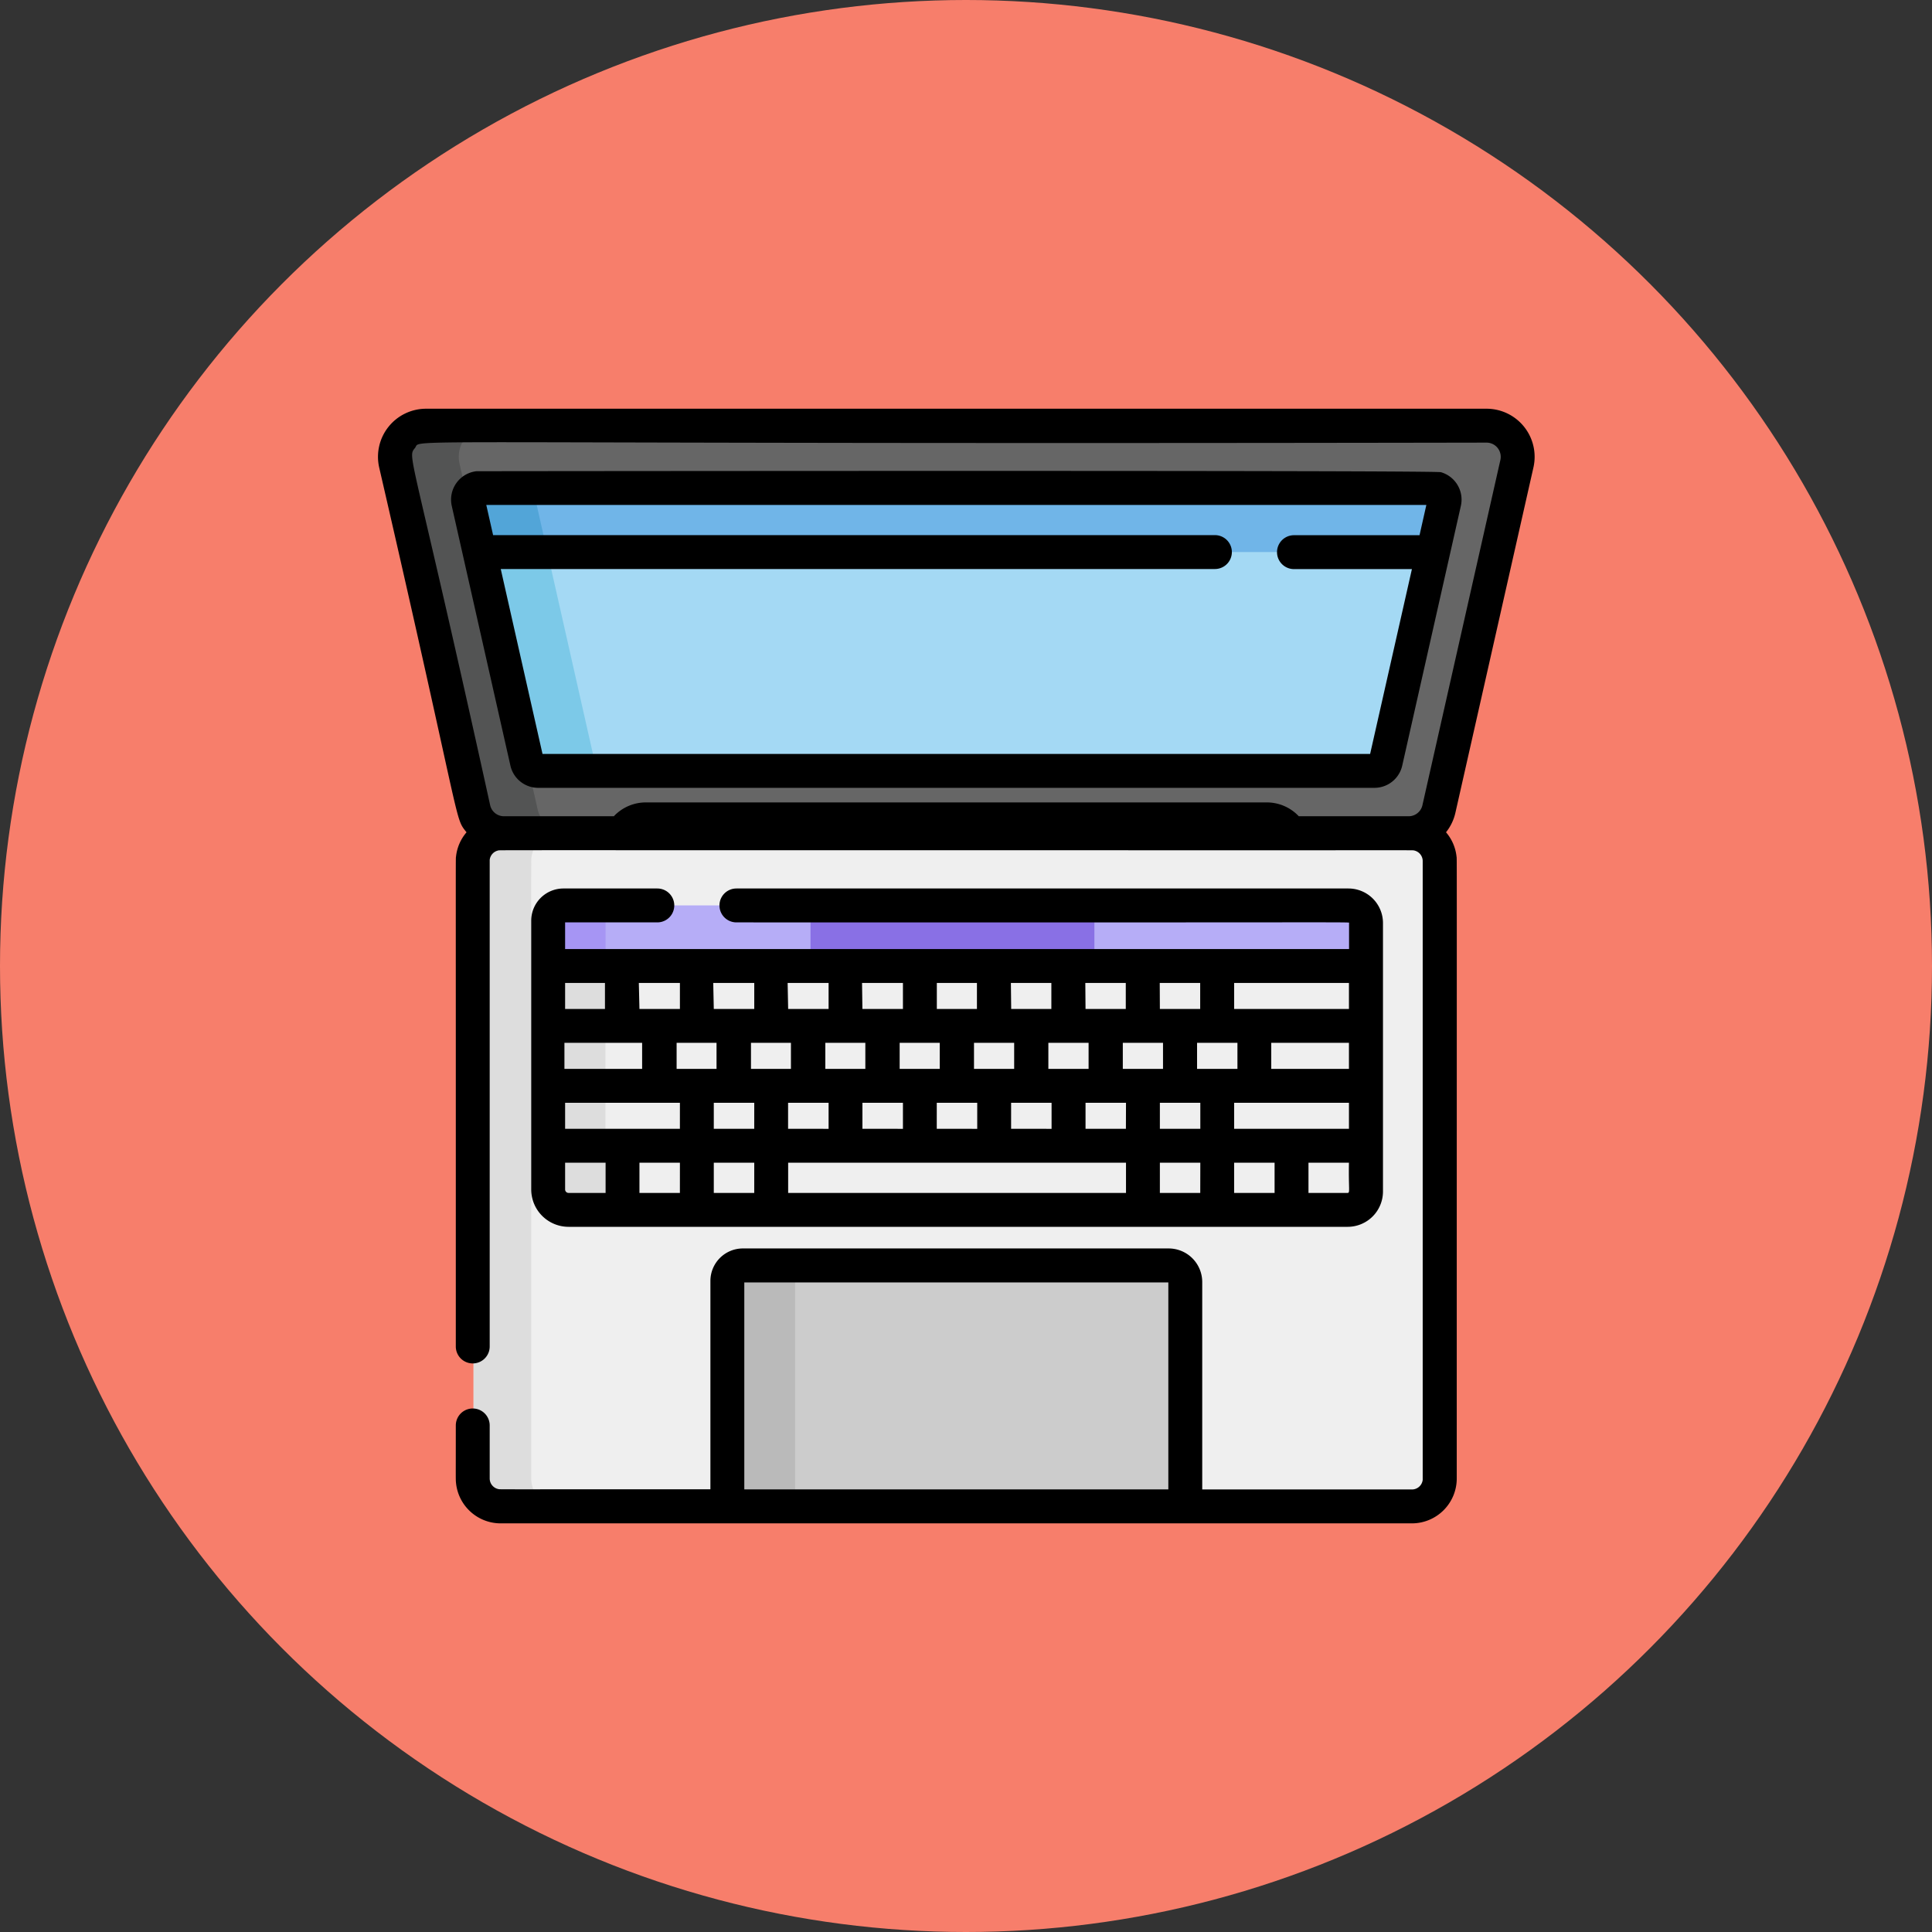 <svg xmlns="http://www.w3.org/2000/svg" width="92" height="92" viewBox="0 0 92 92">
  <rect x="0" y="0" width="92" height="92" fill="#333333" stroke="none"/>
  <g id="Grupo_1069953" data-name="Grupo 1069953" transform="translate(-2562 10828)">
    <circle id="Elipse_9037" data-name="Elipse 9037" cx="46" cy="46" r="46" transform="translate(2562 -10828)" fill="#f77e6b"/>
    <g id="macbook-pro_1_" data-name="macbook-pro (1)" transform="translate(2580 -10817.859)">
      <path id="Trazado_813535" data-name="Trazado 813535" d="M132.237,188.86H100.98a.971.971,0,0,1-.968-.968h0a.971.971,0,0,1,.968-.968h31.257a.971.971,0,0,1,.968.968h0A.971.971,0,0,1,132.237,188.86Z" transform="translate(-89.254 -158.496)" fill="#444443"/>
      <path id="Trazado_813536" data-name="Trazado 813536" d="M87.309,197.17c-.254-.052-43.754-.038-43.937,0a1.324,1.324,0,0,0-1.054,1.292c0,30.711-.006,29.423.007,29.55a1.323,1.323,0,0,0,1.312,1.184c.189,0,43.441.021,43.672-.027a1.324,1.324,0,0,0,1.054-1.292V198.462A1.324,1.324,0,0,0,87.309,197.17Z" transform="translate(-37.765 -167.61)" fill="#efefef"/>
      <path id="Trazado_813537" data-name="Trazado 813537" d="M45.061,227.927c0-30.711-.006-29.423.007-29.55a1.323,1.323,0,0,1,1.312-1.184,27.5,27.5,0,0,0-3.009.027,1.324,1.324,0,0,0-1.054,1.292c0,30.711-.006,29.423.007,29.55a1.323,1.323,0,0,0,1.312,1.184h2.744A1.323,1.323,0,0,1,45.061,227.927Z" transform="translate(-37.765 -167.659)" fill="#ddd"/>
      <path id="Trazado_813538" data-name="Trazado 813538" d="M59.485,16.8H8.988a1.484,1.484,0,0,0-1.447,1.81l3.712,16.44A1.484,1.484,0,0,0,12.7,36.208h5.63a1.283,1.283,0,0,1,1.121-.659h29.57a1.283,1.283,0,0,1,1.121.659h5.63a1.484,1.484,0,0,0,1.447-1.157l3.712-16.44A1.484,1.484,0,0,0,59.485,16.8Z" transform="translate(-6.697 -6.674)" fill="#666"/>
      <path id="Trazado_813539" data-name="Trazado 813539" d="M14.293,35.051,10.58,18.611a1.484,1.484,0,0,1,1.447-1.81H8.988a1.484,1.484,0,0,0-1.447,1.81l3.712,16.44A1.484,1.484,0,0,0,12.7,36.208H15.74A1.483,1.483,0,0,1,14.293,35.051Z" transform="translate(-6.697 -6.674)" fill="#535454"/>
      <path id="Trazado_813540" data-name="Trazado 813540" d="M75.329,255.976V267.59h38.944V255.976Z" transform="translate(-67.226 -220.12)" fill="#efefef"/>
      <path id="Trazado_813541" data-name="Trazado 813541" d="M78.057,255.976H75.328V267.59h2.729V255.976Z" transform="translate(-67.225 -220.12)" fill="#ddd"/>
      <path id="Trazado_813542" data-name="Trazado 813542" d="M78.869,229.175h-3.54v2.883h38.944v-2.883Z" transform="translate(-67.226 -196.202)" fill="#b6adf7"/>
      <path id="Trazado_813543" data-name="Trazado 813543" d="M75.329,229.175v2.883h2.734v-2.883Z" transform="translate(-67.226 -196.202)" fill="#a695f4"/>
      <path id="Trazado_813544" data-name="Trazado 813544" d="M191.46,229.175v2.883h13.518v-2.883Z" transform="translate(-170.864 -196.202)" fill="#8970e5"/>
      <path id="Trazado_813545" data-name="Trazado 813545" d="M156.547,388.549h-1.311a.589.589,0,0,0-.589.589v10.879h21.806V389.068a.519.519,0,0,0-.519-.519Z" transform="translate(-138.011 -338.431)" fill="#ccc"/>
      <path id="Trazado_813546" data-name="Trazado 813546" d="M158.464,388.549h-3.227a.589.589,0,0,0-.589.589v10.879h3.227V389.138A.589.589,0,0,1,158.464,388.549Z" transform="translate(-138.011 -338.431)" fill="#bababa"/>
      <path id="Trazado_813547" data-name="Trazado 813547" d="M83.007,57.855H43.2a.556.556,0,0,1-.543-.434L39.863,45.062a.557.557,0,0,1,.543-.679H85.8a.557.557,0,0,1,.543.679L83.55,57.421A.557.557,0,0,1,83.007,57.855Z" transform="translate(-35.562 -31.289)" fill="#a4d9f4"/>
      <path id="Trazado_813548" data-name="Trazado 813548" d="M45.881,57.421,43.09,45.062a.557.557,0,0,1,.543-.679H40.406a.557.557,0,0,0-.543.679l2.791,12.359a.557.557,0,0,0,.543.434h3.227A.557.557,0,0,1,45.881,57.421Z" transform="translate(-35.562 -31.289)" fill="#7cc9e8"/>
      <path id="Trazado_813549" data-name="Trazado 813549" d="M86.34,45.062a.557.557,0,0,0-.543-.679H40.405a.557.557,0,0,0-.543.679l.536,2.373H85.8Z" transform="translate(-35.562 -31.289)" fill="#70b5e8"/>
      <path id="Trazado_813550" data-name="Trazado 813550" d="M43.626,47.419l-.536-2.373a.557.557,0,0,1,.543-.679c-3.511,0-3.288-.015-3.422.035a.557.557,0,0,0-.349.644l.536,2.373Z" transform="translate(-35.563 -31.274)" fill="#52a5d8"/>
      <path id="Trazado_813551" data-name="Trazado 813551" d="M55.021,12.117a2.29,2.29,0,0,0-2.234-2.795H2.291a2.29,2.29,0,0,0-2.234,2.8c4.014,17.393,3.56,16.62,4.159,17.37a2.119,2.119,0,0,0-.5,1.151c-.021.2-.007-1.331-.011,23.334a.807.807,0,0,0,1.614,0c0-24.178,0-23.122,0-23.17a.517.517,0,0,1,.407-.449c.1-.021-1.647-.01,37.712-.01,6.2,0,5.824-.005,5.9.01a.516.516,0,0,1,.41.5c0,30.784,0,29.417,0,29.468a.516.516,0,0,1-.509.46H39.249V50.909a1.6,1.6,0,0,0-1.6-1.6H17.374a1.547,1.547,0,0,0-1.545,1.545v9.923c-10.651,0-10,.009-10.1-.01a.516.516,0,0,1-.41-.5V57.737a.807.807,0,1,0-1.614,0c0,2.676-.008,2.56.011,2.749A2.138,2.138,0,0,0,5.835,62.4H49.243a2.137,2.137,0,0,0,2.126-2.126c0-31.348.01-29.429-.011-29.632a2.119,2.119,0,0,0-.5-1.151,2.3,2.3,0,0,0,.447-.93ZM37.635,60.782H17.443V50.927H37.635v9.855ZM49.735,28.2a.673.673,0,0,1-.66.528H43.847a2.092,2.092,0,0,0-1.523-.659H12.754a2.093,2.093,0,0,0-1.523.659H6a.673.673,0,0,1-.66-.528C1.579,11.1,1.377,11.672,1.762,11.19s-2.668-.157,51.025-.254a.677.677,0,0,1,.66.826Z" transform="translate(0)"/>
      <path id="Trazado_813552" data-name="Trazado 813552" d="M79.482,36.914c-.342-.1-45.917-.049-45.928-.047a1.363,1.363,0,0,0-1.175,1.655l2.791,12.359a1.356,1.356,0,0,0,1.33,1.063H76.31a1.356,1.356,0,0,0,1.33-1.063L80.43,38.522A1.359,1.359,0,0,0,79.482,36.914Zm-1.019,3H72.484a.807.807,0,1,0,0,1.614H78.1L76.11,50.331H36.7l-1.989-8.807H68.719a.807.807,0,1,0,0-1.614H34.347l-.325-1.438H78.788Z" transform="translate(-28.866 -24.569)"/>
      <path id="Trazado_813553" data-name="Trazado 813553" d="M73.834,223.309a.807.807,0,0,0,0-1.614H69.361a1.534,1.534,0,0,0-1.532,1.532v12.8a1.781,1.781,0,0,0,1.779,1.779h37.1a1.683,1.683,0,0,0,1.681-1.681V223.338a1.645,1.645,0,0,0-1.643-1.643H77.6a.807.807,0,0,0,0,1.614c30.416.014,29.174-.029,29.174.029v1.24H69.443v-1.269Zm-2.465,12.883H69.608a.165.165,0,0,1-.165-.165v-1.275h1.927v1.44Zm3.54,0H72.983v-1.44H74.91Zm0-3.054H69.443V231.9H74.91Zm3.54,3.054H76.523v-1.44H78.45Zm0-3.054H76.523V231.9H78.45Zm17.7,3.054H80.064v-1.44H96.152v1.44Zm-16.088-3.054V231.9H81.99v1.24Zm3.54,0V231.9H85.53v1.24Zm3.54,0V231.9h1.927v1.24Zm3.54,0V231.9h1.927v1.24Zm5.467,0H94.225V231.9h1.927Zm3.54,3.054H97.765v-1.44h1.926Zm0-3.054H97.765V231.9h1.926v1.24Zm3.54,3.054h-1.927v-1.44h1.927Zm3.473,0h-1.859v-1.44h1.927C106.745,236.046,106.834,236.192,106.7,236.192Zm.068-3.054h-5.467V231.9h5.467v1.24Zm0-2.853h-3.7v-1.24h3.7Zm-5.467-4.093h5.467v1.24h-5.467Zm.157,2.853v1.24H99.536v-1.24h1.927Zm-3.7-2.853h1.926v1.24H97.765Zm.156,2.853v1.24H96v-1.24h1.927Zm-3.7-2.853h1.927v1.24H94.225Zm.156,2.853v1.24H92.455v-1.24h1.927Zm-3.7-2.853h1.927v1.24H90.685Zm.156,2.853v1.24H88.914v-1.24h1.927Zm-3.7-2.853h1.927v1.24H87.144v-1.24Zm.156,2.853v1.24H85.374v-1.24H87.3Zm-3.7-2.853H85.53v1.24H83.6Zm.157,2.853v1.24H81.834v-1.24H83.76Zm-3.7-2.853H81.99v1.24H80.064Zm.157,2.853v1.24H78.294v-1.24H80.22Zm-3.7-2.853H78.45v1.24H76.523Zm.157,2.853v1.24H74.753v-1.24H76.68Zm-3.7-2.853H74.91v1.24H72.983Zm.157,2.853v1.24h-3.7v-1.24h3.7Zm-1.77-2.853v1.24H69.443v-1.24Z" transform="translate(-60.533 -189.527)"/>
    </g>
  </g>
</svg>
